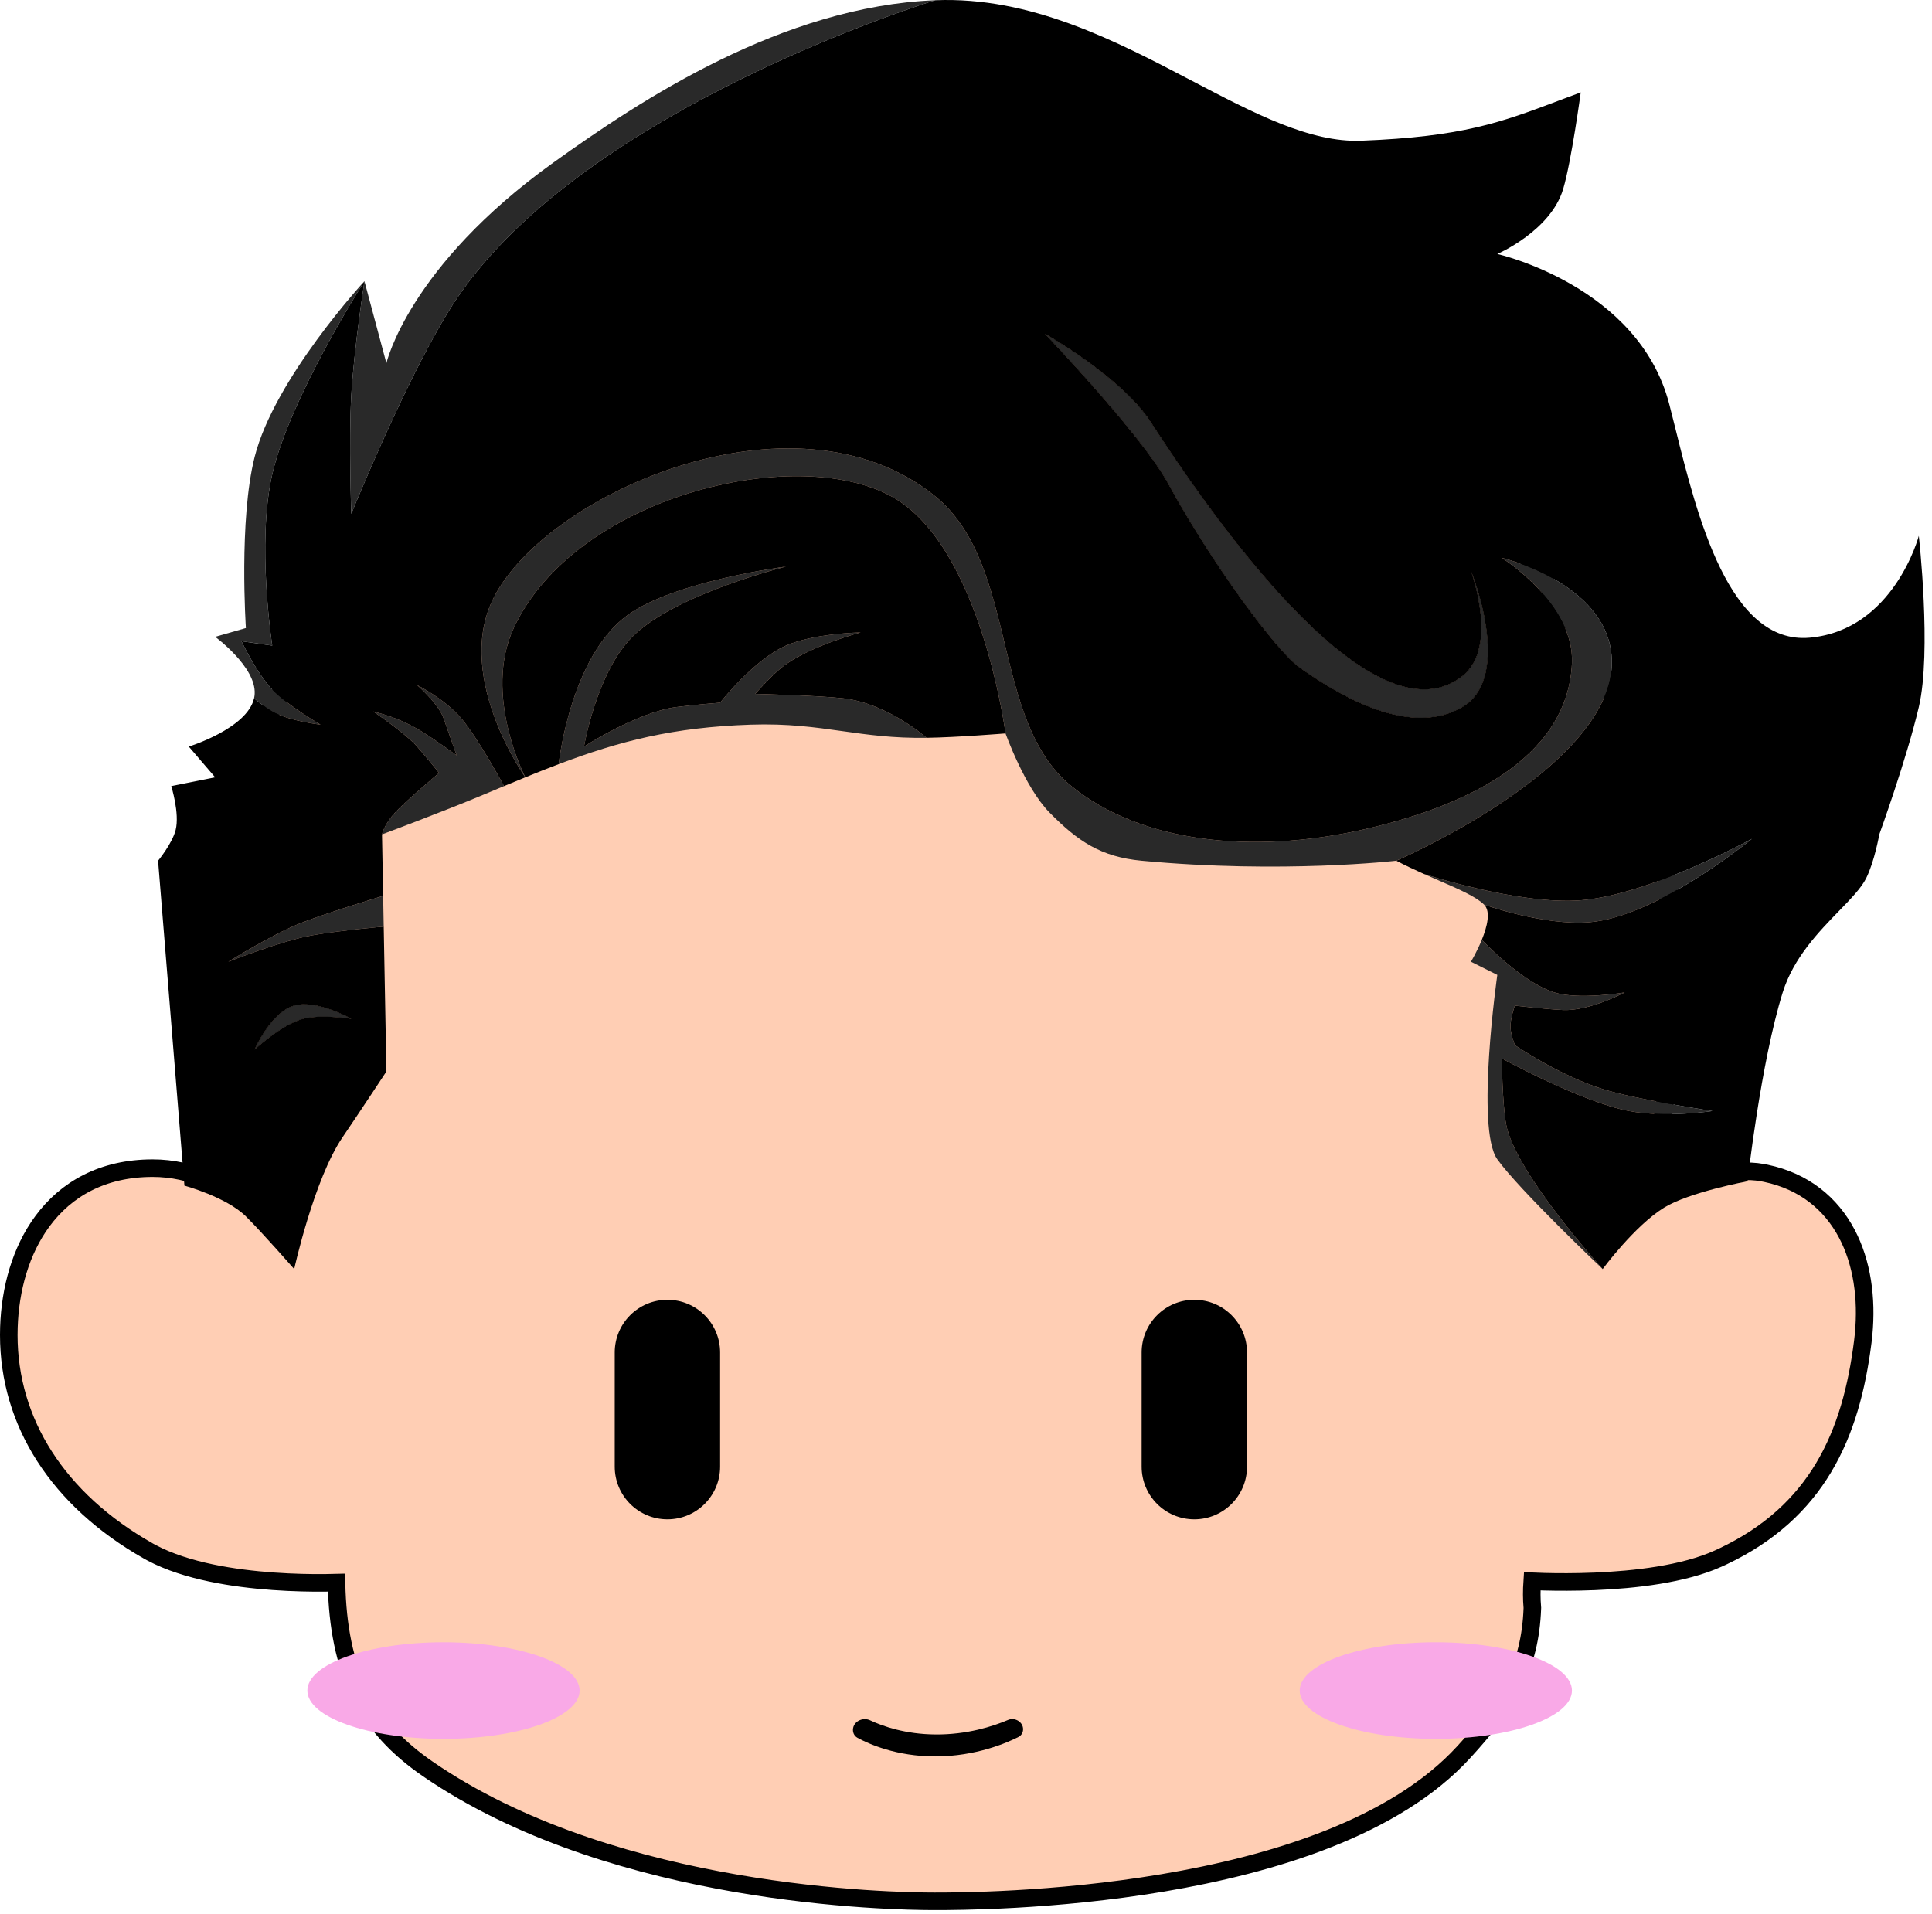 <svg width="220" height="218" viewBox="0 0 220 218" fill="none" xmlns="http://www.w3.org/2000/svg">
<path d="M106.4 34.527C140.408 34.527 164.796 49.067 177.601 68.69L178.375 69.896C193.716 94.227 192.238 117.481 187.19 137.173C188.068 136.69 189.168 136.122 190.395 135.576C193.384 134.246 197.353 132.939 200.67 133.543L201.096 133.626C205.446 134.54 208.493 137.076 210.302 140.498C212.036 143.779 212.612 147.827 212.212 151.984L212.119 152.817C211.455 158.044 210.185 162.936 207.645 167.167C205.173 171.284 201.529 174.726 196.189 177.251L195.667 177.492C191.701 179.287 186.108 179.903 181.615 180.09C179.348 180.184 177.321 180.17 175.861 180.133C175.314 180.119 174.846 180.1 174.474 180.084C174.404 181.128 174.405 182.112 174.487 183.038L174.492 183.101L174.49 183.162C174.249 189.84 171.679 193.907 167.549 198.569L166.702 199.509C158.847 208.124 144.837 212.336 132.421 214.426C119.941 216.527 108.788 216.527 106.4 216.527C103.996 216.527 94.892 216.402 83.749 214.466C72.969 212.593 60.194 209.01 49.73 202.135L48.725 201.459C45.292 199.099 42.663 196.358 40.907 192.752C39.266 189.383 38.419 185.326 38.319 180.238C37.948 180.248 37.486 180.26 36.951 180.264C35.465 180.276 33.404 180.246 31.102 180.081C26.685 179.765 21.22 178.941 17.267 176.84L16.889 176.633C6.564 170.781 1 161.95 1 152.035L1.014 151.163C1.153 146.8 2.348 142.436 4.837 139.069C7.52 135.439 11.663 133.035 17.382 133.035C21.939 133.035 25.608 135.052 28.102 137.014C28.309 137.176 28.506 137.339 28.697 137.5C25.771 129.139 23.28 120.774 23.289 111.148C23.299 99.81 26.767 86.822 36.815 70.031L37.401 69.079C43.614 59.279 54.416 50.768 66.682 44.654C79.352 38.34 93.7 34.527 106.4 34.527Z" fill="#FFCEB4" stroke="black" stroke-width="2"/>
<path d="M114.5 83.526C114.5 83.526 116.682 89.659 119.5 92.526C122.744 95.828 125.391 97.594 130 98.026C146 99.527 159 98.026 159 98.026C159 98.026 184.759 86.924 183.5 74.527C182.661 66.266 171 63.527 171 63.527C171 63.527 179.302 68.722 179 75.527C178.505 86.673 166.216 92.044 155 94.526C142.65 97.26 130 96.027 122 89.526C117.426 85.81 115.916 79.561 114.394 73.264C112.849 66.868 111.291 60.422 106.5 56.527C90.368 43.41 61.5 56.527 56 68.527C51.921 77.425 59.818 88.526 59.818 88.526C59.818 88.526 54.954 79.142 58.5 71.527C65.476 56.543 90.5 50.527 101.5 56.527C111.7 62.09 114.5 83.526 114.5 83.526Z" fill="#292929"/>
<path d="M63.617 87.027C70.542 84.403 76.645 82.822 85.5 82.527C89.687 82.387 92.801 82.826 95.918 83.265C98.82 83.674 101.724 84.084 105.5 84.026C105.5 84.026 101.123 80.104 96 79.527C93.083 79.198 86 79.026 86 79.026C86 79.026 87.707 77.063 89 76.027C92.001 73.621 98 72.027 98 72.027C98 72.027 92.726 72.118 89.5 73.527C85.828 75.13 82 80.027 82 80.027C82 80.027 78.936 80.269 77 80.527C72.498 81.126 66.5 85.026 66.5 85.026C66.5 85.026 67.93 76.611 72 72.526C76.871 67.638 89.5 64.527 89.5 64.527C89.5 64.527 76.882 66.154 71.5 70.027C64.924 74.758 63.617 87.027 63.617 87.027Z" fill="#292929"/>
<path d="M43.5 95.026C43.5 95.026 50.409 92.451 55 90.527C55.819 90.183 56.615 89.85 57.393 89.526C57.393 89.526 54.432 84.022 52.5 81.777C50.568 79.531 47.5 78.027 47.5 78.027C47.5 78.027 49.914 80.117 50.5 81.777L52 86.027L51.625 85.759C48.352 83.419 46.355 81.99 42.5 81.027C42.5 81.027 46.231 83.562 47.5 85.026C48.769 86.491 50 88.027 50 88.027C50 88.027 46.269 91.16 45 92.526C43.731 93.893 43.5 95.026 43.5 95.026Z" fill="#292929"/>
<path d="M43.694 105.527L43.63 102.027C43.63 102.027 37.845 103.757 34.5 105.027C31.155 106.296 26 109.527 26 109.527C26 109.527 32.143 107.112 35.5 106.527C38.857 105.941 43.694 105.527 43.694 105.527Z" fill="#292929"/>
<path fill-rule="evenodd" clip-rule="evenodd" d="M166.5 80.526C160.957 83.771 153.5 79.93 148 76.027C145.291 74.104 137.917 64.041 133 55.027C130 49.527 119 38.027 119 38.027C119 38.027 127.705 42.934 131 48.027C142 65.027 157.5 84.026 166.5 77.027C170.741 73.728 167.5 65.027 167.5 65.027C167.5 65.027 172.419 77.061 166.5 80.526ZM33.5 114.527C30.832 115.29 29 119.527 29 119.527C29 119.527 32.039 116.678 34.5 116.027C36.576 115.477 40 116.027 40 116.027C40 116.027 36.053 113.796 33.5 114.527Z" fill="black"/>
<path d="M29 119.527C29 119.527 30.832 115.29 33.5 114.527C36.053 113.796 40 116.027 40 116.027C40 116.027 36.576 115.477 34.5 116.027C32.039 116.678 29 119.527 29 119.527Z" fill="#292929"/>
<path d="M41.5 32.027C41.5 32.027 31.265 43.099 29 52.026C27.175 59.218 28 71.527 28 71.527L24.5 72.526C24.5 72.526 29.17 75.944 29 79.026C28.991 79.196 28.967 79.363 28.93 79.527C28.93 79.527 30.131 80.534 31 81.027C32.937 82.125 36.5 82.527 36.5 82.527C36.5 82.527 32.712 80.328 31 78.527C29.191 76.622 27.5 73.027 27.5 73.027L31 73.527C31 73.527 29.206 61.839 31 54.027C33.015 45.254 41.5 32.027 41.5 32.027Z" fill="#292929"/>
<path d="M106.5 0.027C89.073 0.73 73 11.351 63 18.527C46.5 30.367 44 41.367 44 41.367L41.5 32.027C41.5 32.027 40.293 39.852 40 45.027C39.707 50.201 40 58.527 40 58.527C40 58.527 46.784 41.779 52 34.027C66.724 12.144 106.5 0.027 106.5 0.027Z" fill="#292929"/>
<path d="M180 102.527C172.947 103.082 162.135 99.527 162.135 99.527C162.71 99.783 163.276 100.029 163.821 100.266L163.822 100.266C166.135 101.271 168.095 102.122 169 103.027C169 103.027 175.807 105.451 181 105.027C188.777 104.391 199.5 95.527 199.5 95.527C199.5 95.527 187.883 101.906 180 102.527Z" fill="#292929"/>
<path d="M167.5 109.526L170.5 111.026C170.5 111.026 168 128.527 170.5 132.027C173 135.526 182.5 144.527 182.5 144.527C182.5 144.527 172.5 133.526 171.5 128.027C171.081 125.721 171 120.527 171 120.527C171 120.527 180.006 125.485 185.5 126.527C189.721 127.327 195 126.527 195 126.527C195 126.527 186.341 125.231 182.5 124.027C177.483 122.454 172.5 119.027 172.5 119.027C172.5 119.027 172.038 117.831 172 117.027C171.953 116.032 172.5 114.527 172.5 114.527C172.5 114.527 176.201 114.952 178 115.027C181.029 115.151 185 113.026 185 113.026C185 113.026 179.801 113.904 177 113.026C173.195 111.834 168.738 107.027 168.738 107.027C168.186 108.383 167.5 109.526 167.5 109.526Z" fill="#292929"/>
<path fill-rule="evenodd" clip-rule="evenodd" d="M63.617 87.027C62.384 87.494 61.124 87.994 59.818 88.526C59.818 88.526 54.954 79.142 58.5 71.527C65.476 56.543 90.5 50.527 101.5 56.527C111.7 62.09 114.5 83.526 114.5 83.526C114.5 83.526 109.02 83.973 105.5 84.026C105.5 84.026 101.123 80.104 96 79.527C93.083 79.198 86 79.026 86 79.026C86 79.026 87.707 77.063 89 76.027C92.001 73.621 98 72.027 98 72.027C98 72.027 92.726 72.118 89.5 73.527C85.828 75.13 82 80.027 82 80.027C82 80.027 78.936 80.269 77 80.527C72.498 81.126 66.5 85.026 66.5 85.026C66.5 85.026 67.93 76.611 72 72.526C76.871 67.638 89.5 64.527 89.5 64.527C89.5 64.527 76.882 66.154 71.5 70.027C64.924 74.758 63.617 87.027 63.617 87.027Z" fill="black"/>
<path d="M148 76.027C153.5 79.93 160.957 83.771 166.5 80.526C172.419 77.061 167.5 65.027 167.5 65.027C167.5 65.027 170.741 73.728 166.5 77.027C157.5 84.026 142 65.027 131 48.027C127.705 42.934 119 38.027 119 38.027C119 38.027 130 49.527 133 55.027C137.917 64.041 145.291 74.104 148 76.027Z" fill="#292929"/>
<path fill-rule="evenodd" clip-rule="evenodd" d="M182.5 144.527C182.5 144.527 186.131 139.596 189.5 137.527C192.372 135.762 199 134.527 199 134.527C199 134.527 200.5 121.026 203 113.026C204.234 109.076 207.095 106.131 209.415 103.741C210.773 102.343 211.946 101.134 212.5 100.027C213.461 98.106 214 95.027 214 95.027C214 95.027 217.097 86.492 218.5 80.526C219.981 74.228 218.5 61.027 218.5 61.027C218.5 61.027 215.66 71.766 206.08 72.624C196.91 73.445 193.252 58.741 190.784 48.819C190.539 47.834 190.306 46.897 190.08 46.027C186.58 32.527 170.5 28.929 170.5 28.929C170.5 28.929 176.583 26.299 178 21.527C178.945 18.345 180 10.527 180 10.527C179.109 10.855 178.268 11.172 177.46 11.476C170.943 13.932 166.566 15.582 155 16.027C149.177 16.251 142.79 12.905 135.744 9.213C127.057 4.663 117.369 -0.412 106.5 0.027C106.5 0.027 66.724 12.144 52 34.027C46.784 41.779 40 58.527 40 58.527C40 58.527 39.707 50.201 40 45.027C40.293 39.852 41.5 32.027 41.5 32.027C41.5 32.027 33.015 45.254 31 54.027C29.206 61.839 31 73.527 31 73.527L27.5 73.027C27.5 73.027 29.191 76.622 31 78.527C32.712 80.328 36.5 82.527 36.5 82.527C36.5 82.527 32.937 82.125 31 81.027C30.131 80.534 28.93 79.527 28.93 79.527C28.147 82.971 21.5 85.026 21.5 85.026L24.5 88.526L19.5 89.526C19.5 89.526 20.476 92.623 20 94.526C19.619 96.054 18 98.026 18 98.026L21 135.027C21 135.027 25.755 136.31 28 138.527C29.864 140.367 33.5 144.527 33.5 144.527C33.5 144.527 35.755 134.297 39 129.527C41.025 126.549 44 122.026 44 122.026L43.694 105.527C43.694 105.527 38.857 105.941 35.5 106.527C32.143 107.112 26 109.527 26 109.527C26 109.527 31.155 106.296 34.5 105.027C37.845 103.757 43.63 102.027 43.63 102.027L43.5 95.026C43.5 95.026 43.731 93.893 45 92.526C46.269 91.16 50 88.027 50 88.027C50 88.027 48.769 86.491 47.5 85.026C46.231 83.562 42.5 81.027 42.5 81.027C46.355 81.99 48.352 83.419 51.625 85.759L52 86.027L50.5 81.777C49.914 80.117 47.5 78.027 47.5 78.027C47.5 78.027 50.568 79.531 52.5 81.777C54.432 84.022 57.393 89.526 57.393 89.526C58.221 89.182 59.028 88.848 59.818 88.526C59.818 88.526 51.921 77.425 56 68.527C61.5 56.527 90.368 43.41 106.5 56.527C111.291 60.422 112.849 66.868 114.394 73.264C115.916 79.561 117.426 85.81 122 89.526C130 96.027 142.65 97.26 155 94.526C166.216 92.044 178.505 86.673 179 75.527C179.302 68.722 171 63.527 171 63.527C171 63.527 182.661 66.266 183.5 74.527C184.759 86.924 159 98.026 159 98.026C160.043 98.573 161.106 99.068 162.135 99.527C162.135 99.527 172.947 103.082 180 102.527C187.883 101.906 199.5 95.527 199.5 95.527C199.5 95.527 188.777 104.391 181 105.027C175.807 105.451 169 103.027 169 103.027C169.783 103.81 169.34 105.546 168.738 107.027C168.738 107.027 173.195 111.834 177 113.026C179.801 113.904 185 113.026 185 113.026C185 113.026 181.029 115.151 178 115.027C176.201 114.952 172.5 114.527 172.5 114.527C172.5 114.527 171.953 116.032 172 117.027C172.038 117.831 172.5 119.027 172.5 119.027C172.5 119.027 177.483 122.454 182.5 124.027C186.341 125.231 195 126.527 195 126.527C195 126.527 189.721 127.327 185.5 126.527C180.006 125.485 171 120.527 171 120.527C171 120.527 171.081 125.721 171.5 128.027C172.5 133.526 182.5 144.527 182.5 144.527ZM166.5 80.526C160.957 83.771 153.5 79.93 148 76.027C145.291 74.104 137.917 64.041 133 55.027C130 49.527 119 38.027 119 38.027C119 38.027 127.705 42.934 131 48.027C142 65.027 157.5 84.026 166.5 77.027C170.741 73.728 167.5 65.027 167.5 65.027C167.5 65.027 172.419 77.061 166.5 80.526ZM33.5 114.527C30.832 115.29 29 119.527 29 119.527C29 119.527 32.039 116.678 34.5 116.027C36.576 115.477 40 116.027 40 116.027C40 116.027 36.053 113.796 33.5 114.527Z" fill="black"/>
<path d="M70 154.027C70 150.713 72.686 148.027 76 148.027C79.314 148.027 82 150.713 82 154.027V167.027C82 170.34 79.314 173.027 76 173.027C72.686 173.027 70 170.34 70 167.027V154.027Z" fill="black"/>
<path d="M130 154.027C130 150.713 132.686 148.027 136 148.027C139.314 148.027 142 150.713 142 154.027V167.027C142 170.34 139.314 173.027 136 173.027C132.686 173.027 130 170.34 130 167.027V154.027Z" fill="black"/>
<path d="M66 192.527C66 195.564 59.06 198.027 50.5 198.027C41.94 198.027 35 195.564 35 192.527C35 189.489 41.94 187.027 50.5 187.027C59.06 187.027 66 189.489 66 192.527Z" fill="#F9A9E7"/>
<path d="M179 192.527C179 195.564 172.06 198.027 163.5 198.027C154.94 198.027 148 195.564 148 192.527C148 189.489 154.94 187.027 163.5 187.027C172.06 187.027 179 189.489 179 192.527Z" fill="#F9A9E7"/>
<path d="M97.147 196.789C97.311 195.969 98.307 195.552 99.064 195.907C100.569 196.615 103.114 197.496 106.5 197.527C110.11 197.56 113.06 196.608 114.798 195.869C115.562 195.544 116.5 196.099 116.5 196.929C116.5 197.3 116.308 197.642 115.977 197.81C114.692 198.465 111.142 200.027 106.5 200.027C102.08 200.027 98.933 198.611 97.645 197.91C97.245 197.692 97.058 197.237 97.147 196.789Z" fill="black"/>
</svg>
